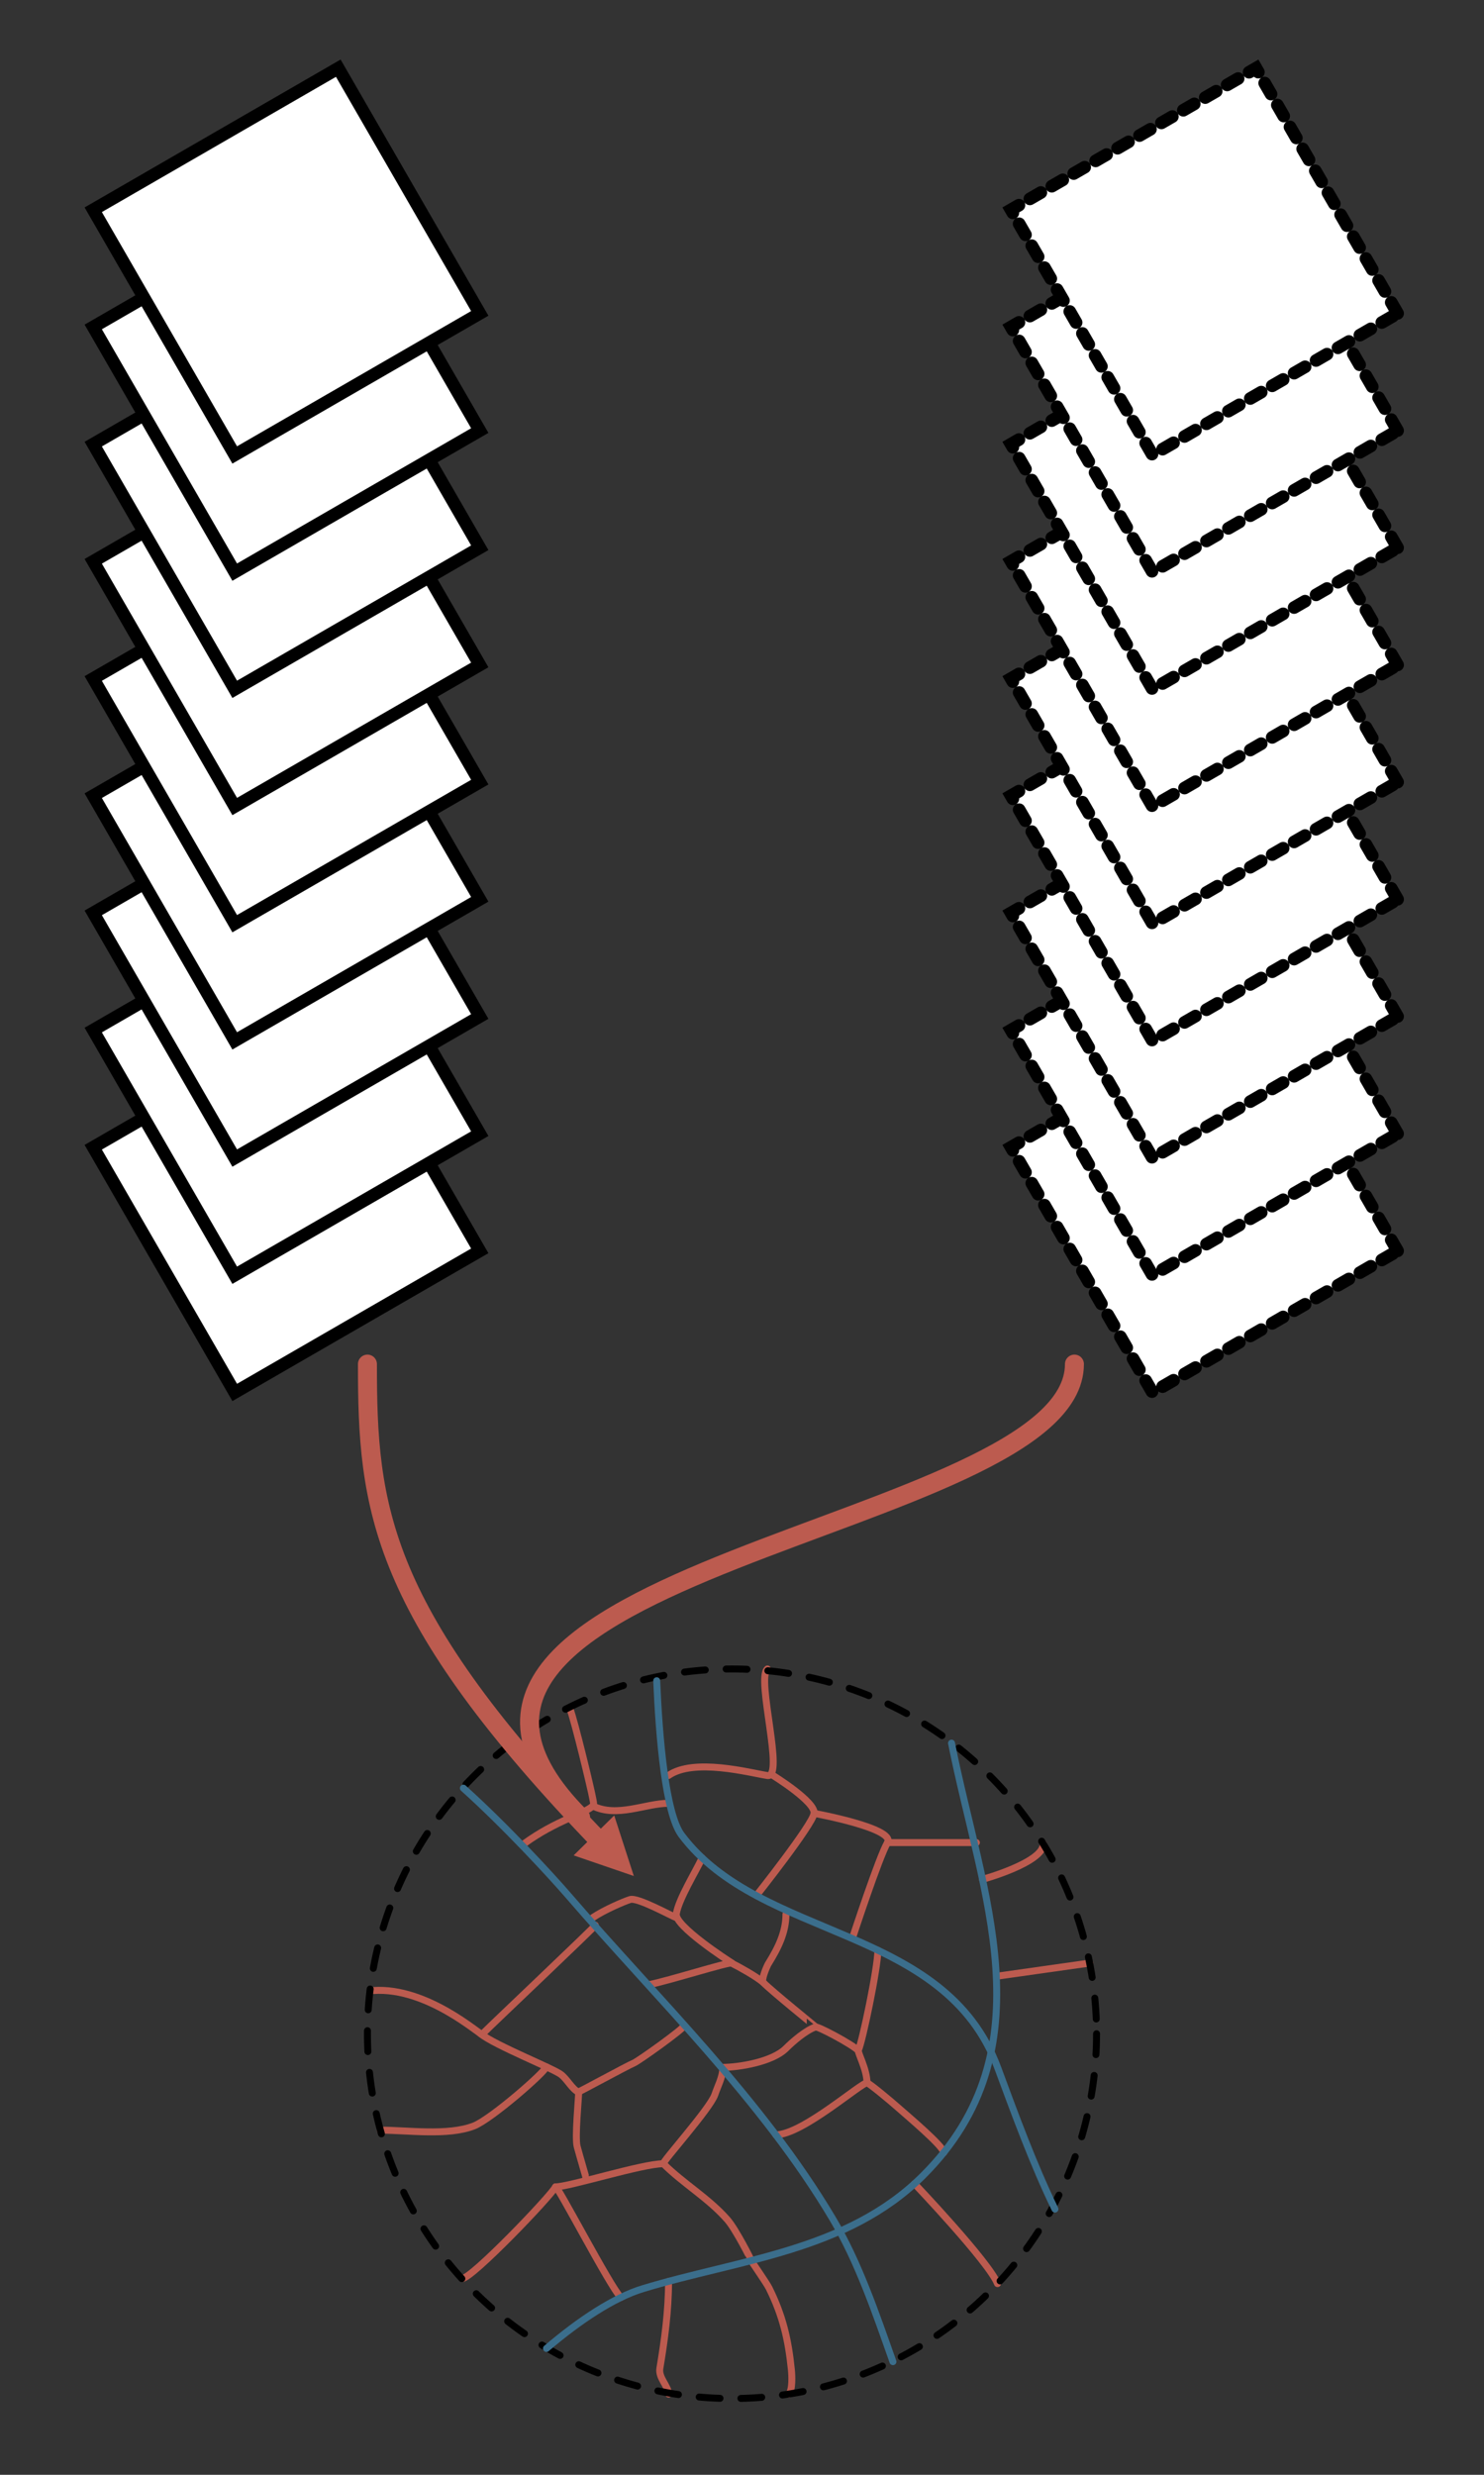 <?xml version="1.0" encoding="UTF-8" standalone="no"?>
<!DOCTYPE svg PUBLIC "-//W3C//DTD SVG 1.1//EN" "http://www.w3.org/Graphics/SVG/1.1/DTD/svg11.dtd">
<svg width="100%" height="100%" viewBox="0 0 489 815" version="1.1" xmlns="http://www.w3.org/2000/svg" xmlns:xlink="http://www.w3.org/1999/xlink" xml:space="preserve" xmlns:serif="http://www.serif.com/" style="fill-rule:evenodd;clip-rule:evenodd;stroke-linecap:round;stroke-miterlimit:1.5;">
    <rect x="0" y="0" width="489" height="815" fill="#333333" stroke="none"/>
    <rect id="form_function_no_labels" x="0.497" y="0" width="488.213" height="814.784" style="fill:none;"/>
    <g>
        <path d="M249.268,624.22C249.268,624.22 267.731,600.95 268.256,597.173C268.78,593.395 254.791,584.741 254.791,584.741" style="fill:none;stroke:#bc5b4f;stroke-width:2.29px;"/>
        <path d="M281.051,637.797C281.051,637.797 289.663,611.528 292.439,606.804C295.215,602.08 268.27,597.173 268.27,597.173" style="fill:none;stroke:#bc5b4f;stroke-width:2.29px;"/>
        <path d="M321.744,606.804L292.439,606.804" style="fill:none;stroke:#bc5b4f;stroke-width:2.29px;"/>
        <path d="M220.25,584.723C228.627,578.827 247.074,583.815 252.872,584.723C258.669,585.631 249.123,552.771 252.872,549.623" style="fill:none;stroke:#bc5b4f;stroke-width:2.29px;"/>
        <path d="M255.633,703.029C264.49,703.029 284.185,685.421 285.771,685.95C286.667,686.249 293.449,691.878 295.938,694.089C298.947,696.762 310.974,706.844 310.974,708.892" style="fill:none;stroke:#bc5b4f;stroke-width:2.29px;"/>
        <path d="M289.272,642.253C289.272,648.07 284.111,672.621 282.866,675.111C282.465,675.913 285.689,681.359 285.689,685.938" style="fill:none;stroke:#bc5b4f;stroke-width:2.29px;"/>
        <path d="M237.975,680.832C243.464,680.832 254.521,679.043 258.998,674.566C261.375,672.188 265.619,668.567 268.742,667.526C269.518,667.267 280.678,673.145 282.832,675.298" style="fill:none;stroke:#bc5b4f;stroke-width:2.29px;"/>
        <path d="M268.806,667.518C268.85,667.483 254.628,656.01 251.506,652.887C250.674,652.054 252.809,647.294 253.141,646.763C256.345,641.627 258.983,636.409 258.983,630.4" style="fill:none;stroke:#bc5b4f;stroke-width:2.29px;"/>
        <path d="M214.015,653.555C220.567,652.242 240.158,646.043 241.06,646.495C243.81,647.869 248.941,650.737 251.315,652.701" style="fill:none;stroke:#bc5b4f;stroke-width:2.29px;"/>
        <path d="M241.203,646.471C239.996,645.747 222.191,634.201 222.851,630.245C223.666,625.367 229.213,616.443 231.366,611.849" style="fill:none;stroke:#bc5b4f;stroke-width:2.29px;"/>
        <path d="M195.347,631.494C199.243,628.896 205.592,626.197 207.633,625.552C210.138,624.761 221.285,630.997 222.833,631.494" style="fill:none;stroke:#bc5b4f;stroke-width:2.29px;"/>
        <path d="M172.603,607.23C183.39,599.337 192.701,597.374 195.417,594.657C195.816,594.258 195.408,592.846 195.3,592.197C194.877,589.657 189.375,566.801 187.774,562.641" style="fill:none;stroke:#bc5b4f;stroke-width:2.29px;"/>
        <path d="M195.347,594.726C203.275,598.69 212.73,593.863 220.25,593.863" style="fill:none;stroke:#bc5b4f;stroke-width:2.29px;"/>
        <path d="M247.579,744.458C247.382,744.419 252.578,751.813 253.401,753.468C257.936,762.591 259.773,770.486 260.779,780.484C260.946,782.143 261.23,787.086 259.867,788.448" style="fill:none;stroke:#bc5b4f;stroke-width:2.29px;"/>
        <path d="M220.296,751.299C220.296,761.134 218.988,770.661 217.427,780.006C216.92,783.042 220.296,785.89 220.296,788.406" style="fill:none;stroke:#bc5b4f;stroke-width:2.29px;"/>
        <path d="M247.579,744.458C247.572,744.338 242.546,734.25 239.646,730.944C233.456,723.885 225.123,719.08 218.599,712.557C218.083,712.04 234.015,694.396 235.565,689.782C236.511,686.963 238.158,684.014 238.158,681.077" style="fill:none;stroke:#bc5b4f;stroke-width:2.29px;"/>
        <path d="M152.265,750.379C155.491,750.379 181.56,723.162 183.053,720.176C183.514,719.254 201.057,753.098 204.568,756.609" style="fill:none;stroke:#bc5b4f;stroke-width:2.29px;"/>
        <path d="M183.053,720.176C187.603,720.176 211.624,712.557 218.599,712.557" style="fill:none;stroke:#bc5b4f;stroke-width:2.29px;"/>
        <path d="M123.098,655.524C140.87,654.315 158.407,670.39 158.844,669.953C162.997,665.799 196.153,634.465 196.153,634.021" style="fill:none;stroke:#bc5b4f;stroke-width:2.29px;"/>
        <path d="M158.358,669.751C163.237,673.654 182.37,681.193 184.92,683.22C186.983,684.859 188.481,687.914 190.528,688.938C190.732,689.04 206.461,680.409 208.841,679.41C210.419,678.748 225.486,668.003 225.486,667.04" style="fill:none;stroke:#bc5b4f;stroke-width:2.29px;"/>
        <path d="M190.686,688.847C190.686,691.03 189.387,703.922 190.175,706.878C191.006,709.996 193.217,717.412 193.177,717.527" style="fill:none;stroke:#bc5b4f;stroke-width:2.29px;"/>
        <path d="M125.324,701.505C134.331,701.505 147.628,703.459 156.188,700.107C161.855,697.887 179.985,682.078 179.985,680.623" style="fill:none;stroke:#bc5b4f;stroke-width:2.29px;"/>
        <path d="M301.349,719.138C301.349,719.138 325.828,744.865 328.687,752.041" style="fill:none;stroke:#bc5b4f;stroke-width:2.29px;"/>
        <path d="M328.687,650.778L359.072,646.471" style="fill:none;stroke:#bc5b4f;stroke-width:2.29px;"/>
        <path d="M323.754,618.913C323.754,618.913 343.883,613.369 343.777,607.23" style="fill:none;stroke:#bc5b4f;stroke-width:2.29px;"/>
        <path d="M158.091,411.936L111.471,331.187L30.722,377.808L77.342,458.556L158.091,411.936Z" style="fill:#fff;stroke:#000;stroke-width:4.17px;"/>
        <path d="M460.522,411.936L413.901,331.187L333.153,377.808L379.773,458.556L460.522,411.936Z" style="fill:#fff;stroke:#000;stroke-width:4.17px;stroke-linecap:butt;stroke-dasharray:4.17,4.17;"/>
        <path d="M158.091,373.345L111.471,292.596L30.722,339.216L77.342,419.965L158.091,373.345Z" style="fill:#fff;stroke:#000;stroke-width:4.17px;"/>
        <path d="M460.522,373.345L413.901,292.596L333.153,339.216L379.773,419.965L460.522,373.345Z" style="fill:#fff;stroke:#000;stroke-width:4.17px;stroke-linecap:butt;stroke-dasharray:4.17,4.17;"/>
        <path d="M158.091,334.753L111.471,254.005L30.722,300.625L77.342,381.374L158.091,334.753Z" style="fill:#fff;stroke:#000;stroke-width:4.17px;"/>
        <path d="M460.522,334.753L413.901,254.005L333.153,300.625L379.773,381.374L460.522,334.753Z" style="fill:#fff;stroke:#000;stroke-width:4.17px;stroke-linecap:butt;stroke-dasharray:4.17,4.17;"/>
        <path d="M158.091,296.162L111.471,215.413L30.722,262.034L77.342,342.782L158.091,296.162Z" style="fill:#fff;stroke:#000;stroke-width:4.17px;"/>
        <path d="M460.522,296.162L413.901,215.413L333.153,262.034L379.773,342.782L460.522,296.162Z" style="fill:#fff;stroke:#000;stroke-width:4.17px;stroke-linecap:butt;stroke-dasharray:4.17,4.17;"/>
        <path d="M158.091,257.571L111.471,176.822L30.722,223.442L77.342,304.191L158.091,257.571Z" style="fill:#fff;stroke:#000;stroke-width:4.17px;"/>
        <path d="M460.522,257.571L413.901,176.822L333.153,223.442L379.773,304.191L460.522,257.571Z" style="fill:#fff;stroke:#000;stroke-width:4.17px;stroke-linecap:butt;stroke-dasharray:4.17,4.17;"/>
        <path d="M158.091,218.98L111.471,138.231L30.722,184.851L77.342,265.6L158.091,218.98Z" style="fill:#fff;stroke:#000;stroke-width:4.17px;"/>
        <path d="M460.522,218.98L413.901,138.231L333.153,184.851L379.773,265.6L460.522,218.98Z" style="fill:#fff;stroke:#000;stroke-width:4.17px;stroke-linecap:butt;stroke-dasharray:4.17,4.17;"/>
        <path d="M158.091,180.388L111.471,99.64L30.722,146.26L77.342,227.009L158.091,180.388Z" style="fill:#fff;stroke:#000;stroke-width:4.17px;"/>
        <path d="M460.522,180.388L413.901,99.64L333.153,146.26L379.773,227.009L460.522,180.388Z" style="fill:#fff;stroke:#000;stroke-width:4.17px;stroke-linecap:butt;stroke-dasharray:4.17,4.17;"/>
        <path d="M158.091,141.797L111.471,61.048L30.722,107.669L77.342,188.417L158.091,141.797Z" style="fill:#fff;stroke:#000;stroke-width:4.17px;"/>
        <path d="M460.522,141.797L413.901,61.048L333.153,107.669L379.773,188.417L460.522,141.797Z" style="fill:#fff;stroke:#000;stroke-width:4.17px;stroke-linecap:butt;stroke-dasharray:4.17,4.17;"/>
        <path d="M158.091,103.206L111.471,22.457L30.722,69.077L77.342,149.826L158.091,103.206Z" style="fill:#fff;stroke:#000;stroke-width:4.17px;"/>
        <path d="M460.522,103.206L413.901,22.457L333.153,69.077L379.773,149.826L460.522,103.206Z" style="fill:#fff;stroke:#000;stroke-width:4.17px;stroke-linecap:butt;stroke-dasharray:4.17,4.17;"/>
        <circle cx="241.203" cy="669.751" r="120.128" style="fill:none;stroke:#000;stroke-width:2.29px;stroke-dasharray:6.88,6.88,0,0;"/>
        <path d="M216.396,553.499C217.17,571.907 219.264,597.22 224.561,604.282C250.851,639.333 311.227,633.645 328.792,681.028C334.605,696.71 340.379,712.508 347.625,727.496" style="fill:none;stroke:#3b6e8c;stroke-width:2.29px;"/>
        <path d="M180.07,773.395C191.059,764.025 202.36,756.594 211.792,753.722C243.65,744.02 279.067,741.379 304.023,716.602C345.976,674.951 323.163,622.783 313.543,574.049" style="fill:none;stroke:#3b6e8c;stroke-width:2.29px;"/>
        <path d="M152.694,588.875C166.479,601.261 181.796,617.883 187.263,624.22C216.714,658.358 251.058,691.433 274.375,730.667C282.95,745.095 288.556,761.735 294.236,777.745" style="fill:none;stroke:#3b6e8c;stroke-width:2.29px;"/>
        <path d="M202.395,597.87L208.858,617.812L189.026,611.017L202.395,597.87Z" style="fill:#bc5b4f;"/>
        <path d="M121.075,449.225C121.075,496.375 124.471,530.651 198.34,607.117" style="fill:none;stroke:#bc5b4f;stroke-width:6.25px;stroke-linecap:butt;"/>
        <path d="M354.043,449.225C354.043,504.093 109.269,516.436 191.314,598.481" style="fill:none;stroke:#bc5b4f;stroke-width:6.25px;stroke-linecap:butt;"/>
    </g>
</svg>
